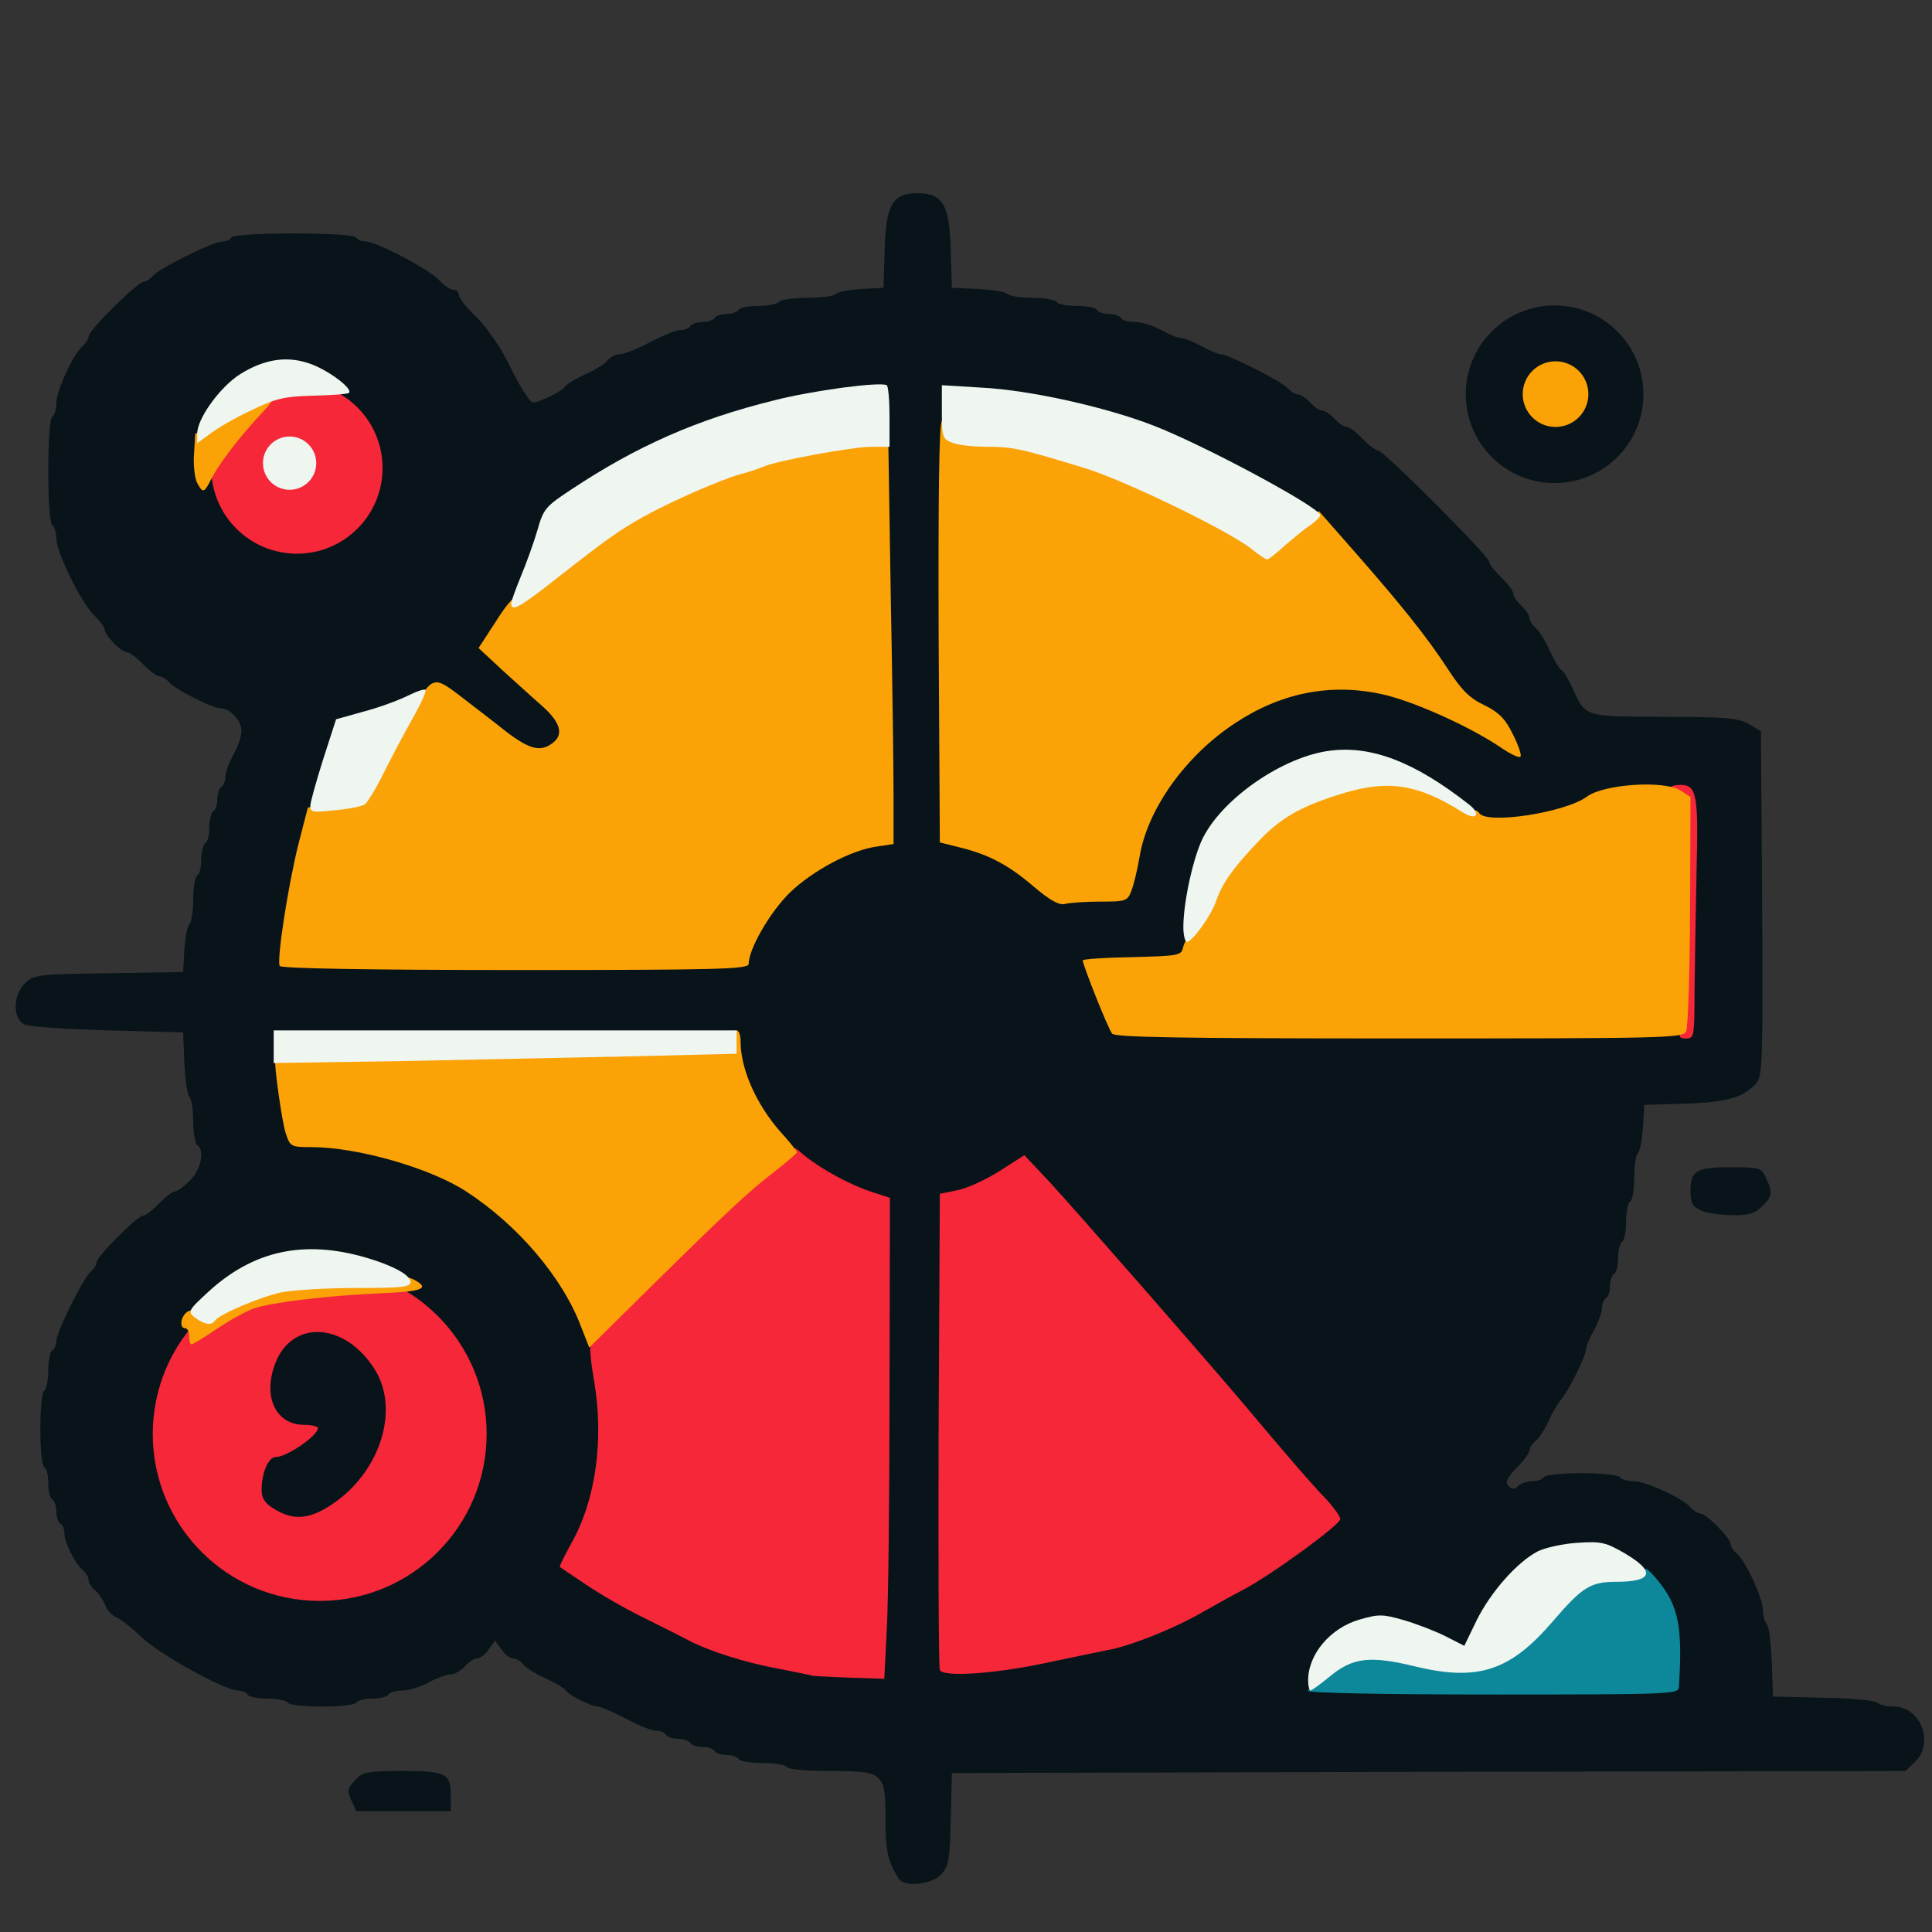 <?xml version="1.0" encoding="UTF-8" standalone="no"?>
<!DOCTYPE svg PUBLIC "-//W3C//DTD SVG 1.1//EN" "http://www.w3.org/Graphics/SVG/1.1/DTD/svg11.dtd">
<svg width="100%" height="100%" viewBox="0 0 240 240" version="1.1" xmlns="http://www.w3.org/2000/svg" xmlns:xlink="http://www.w3.org/1999/xlink" xml:space="preserve" xmlns:serif="http://www.serif.com/" style="fill-rule:evenodd;clip-rule:evenodd;stroke-linejoin:round;stroke-miterlimit:2;">
    <rect x="0" y="0" width="240" height="240" fill="#333333" stroke="none"/>
    <g>
        <path d="M111.65,233.4C110.3,231.25 110,230 110,226C110,220.2 109.8,220 103.1,220C100.3,220 97.9,219.8 97.75,219.5C97.6,219.25 96.25,219 94.75,219C93.25,219 91.9,218.8 91.75,218.5C91.6,218.25 90.9,218 90.25,218C89.6,218 88.9,217.8 88.75,217.5C88.6,217.25 87.9,217 87.25,217C86.6,217 85.9,216.8 85.75,216.5C85.6,216.25 84.9,216 84.25,216C83.6,216 82.9,215.8 82.75,215.5C82.6,215.25 82.05,215 81.5,215C81,215 79.3,214.35 77.75,213.5C76.2,212.7 74.6,212 74.3,212C73.45,212 70.6,210.55 70.25,209.95C70.05,209.7 69,209.05 67.8,208.5C66.65,208 65.35,207.2 65,206.75C64.65,206.35 64.1,206 63.7,206C63.35,206 62.7,205.5 62.3,204.9L61.5,203.8L60.7,204.9C60.3,205.5 59.65,206 59.3,206C58.95,206 58.25,206.45 57.75,207C57.25,207.55 56.45,208 55.95,208C55.45,208 54.25,208.45 53.25,209C52.25,209.55 50.8,210 50,210C49.2,210 48.4,210.25 48.25,210.5C48.1,210.8 47.2,211 46.25,211C45.3,211 44.4,211.25 44.25,211.5C44.1,211.8 42.15,212 40,212C37.85,212 35.9,211.8 35.75,211.5C35.6,211.25 34.45,211 33.25,211C32.05,211 30.9,210.8 30.75,210.5C30.6,210.25 30.05,210 29.55,210C27.9,210 19.8,205.5 17.55,203.35C16.3,202.15 14.85,201 14.35,200.85C13.9,200.65 13.3,200 13.05,199.35C12.8,198.75 12.25,197.9 11.8,197.55C11.35,197.2 11,196.6 11,196.25C11,195.9 10.65,195.35 10.25,195C9.3,194.2 8,191.6 8,190.45C8,189.95 7.75,189.4 7.5,189.25C7.2,189.1 7,188.4 7,187.75C7,187.1 6.75,186.4 6.5,186.25C6.2,186.1 6,185.2 6,184.25C6,183.3 5.8,182.4 5.5,182.25C4.85,181.85 4.85,173.15 5.5,172.75C5.75,172.6 6,171.45 6,170.25C6,169.05 6.2,167.9 6.5,167.75C6.75,167.6 7,167.05 7,166.6C7,165.5 10.35,158.75 11.25,158C11.65,157.65 12,157.1 12,156.8C12,156.1 17.1,151 17.8,151C18.1,151 18.95,150.35 19.75,149.5C20.55,148.7 21.45,148 21.75,148C22.05,148 22.9,147.35 23.65,146.6C25,145.2 25.45,142.85 24.5,142.25C24.25,142.1 24,140.75 24,139.3C24,137.9 23.8,136.5 23.5,136.2C23.25,135.95 23,134.05 22.9,132L22.75,128.25L13.5,128C8.4,127.85 3.75,127.55 3.15,127.3C1.55,126.7 1.55,123.6 3.15,122.1C4.2,121.1 4.85,121 13.5,120.9L22.75,120.75L22.9,118C23,116.5 23.25,115.05 23.55,114.8C23.8,114.5 24,113.1 24,111.7C24,110.25 24.25,108.9 24.5,108.75C24.8,108.6 25,107.7 25,106.75C25,105.8 25.25,104.9 25.5,104.75C25.8,104.6 26,103.7 26,102.75C26,101.8 26.25,100.9 26.5,100.75C26.8,100.6 27,99.9 27,99.25C27,98.6 27.25,97.9 27.5,97.75C27.8,97.6 28,97 28,96.5C28,95.95 28.45,94.75 29,93.75C29.55,92.75 30,91.45 30,90.8C30,89.55 28.6,88 27.45,88C26.4,88 21.7,85.6 21,84.75C20.65,84.35 20.1,84 19.8,84C19.45,84 18.55,83.3 17.75,82.5C16.95,81.65 16.05,81 15.75,81C15.05,81 13,78.9 13,78.2C13,77.9 12.45,77.15 11.75,76.5C10.15,75 7,68.65 7,66.9C7,66.15 6.75,65.4 6.5,65.25C6.2,65.05 6,62.25 6,58.5C6,54.75 6.2,51.95 6.5,51.75C6.75,51.6 7,50.8 7,50.05C7,48.55 9.15,43.9 10.25,43C10.65,42.65 11,42.1 11,41.8C11,41.05 17.1,35 17.85,35C18.15,35 18.65,34.65 19,34.25C19.75,33.35 26.5,30 27.6,30C28.05,30 28.6,29.8 28.75,29.5C28.95,29.2 32.1,29 36.5,29C40.9,29 44.05,29.2 44.25,29.5C44.4,29.8 44.95,30 45.4,30C46.75,30 53.2,33.4 54.5,34.75C55.15,35.45 55.95,36 56.35,36C56.7,36 57,36.3 57,36.65C57,37 58,38.3 59.3,39.5C60.65,40.9 62.35,43.35 63.55,45.9C64.65,48.15 65.85,50 66.2,50C67.05,50 69.9,48.55 70.25,47.95C70.45,47.7 71.5,47.05 72.7,46.5C73.85,46 75.15,45.2 75.5,44.75C75.85,44.35 76.5,44 77,44C77.5,44 79.2,43.35 80.75,42.5C82.3,41.7 84,41 84.5,41C85.05,41 85.6,40.8 85.75,40.5C85.9,40.25 86.6,40 87.25,40C87.9,40 88.6,39.8 88.75,39.5C88.9,39.25 89.6,39 90.25,39C90.9,39 91.6,38.75 91.75,38.5C91.9,38.2 93.05,38 94.25,38C95.45,38 96.6,37.75 96.75,37.5C96.9,37.25 98.45,37 100.2,37C101.9,37 103.5,36.8 103.8,36.55C104.05,36.25 105.5,36 107,35.9L109.75,35.75L109.9,31C110.05,25.4 110.9,24 114,24C117.1,24 117.95,25.4 118.1,31L118.25,35.75L121.5,35.9C123.3,36 124.95,36.25 125.2,36.55C125.5,36.8 126.9,37 128.3,37C129.75,37 131.1,37.25 131.25,37.5C131.4,37.8 132.55,38 133.75,38C134.95,38 136.1,38.2 136.25,38.5C136.4,38.75 137.1,39 137.75,39C138.4,39 139.1,39.25 139.25,39.5C139.4,39.8 140.2,40 141,40C141.8,40 143.25,40.45 144.25,41C145.25,41.55 146.35,42 146.75,42C147.15,42 148.25,42.45 149.25,43C150.25,43.55 151.3,44 151.65,44C152.55,44 159.35,47.45 160,48.25C160.35,48.65 160.9,49 161.25,49C161.55,49 162.25,49.45 162.75,50C163.25,50.55 163.9,51 164.25,51C164.6,51 165.25,51.45 165.75,52C166.25,52.55 166.9,53 167.25,53C167.55,53 168.45,53.65 169.25,54.5C170.05,55.3 170.95,56 171.25,56C171.9,56 185,69.1 185,69.8C185,70.1 185.7,70.95 186.5,71.75C187.35,72.55 188,73.45 188,73.75C188,74.1 188.45,74.75 189,75.25C189.55,75.75 190,76.45 190,76.75C190,77.1 190.35,77.65 190.75,78C191.2,78.35 192,79.65 192.5,80.8C193.05,82 193.7,83.1 194,83.25C194.25,83.4 194.85,84.4 195.3,85.4C197,89.1 196.65,89 206.7,89.05C214.4,89.05 216,89.2 217.25,89.95L218.75,90.85L218.9,112.25C219,131.85 218.95,133.75 218.15,134.6C216.55,136.35 214.4,136.95 209.25,137.1L204.25,137.25L204.1,140C204,141.5 203.75,142.95 203.45,143.25C203.2,143.5 203,144.9 203,146.3C203,147.75 202.8,149.1 202.5,149.25C202.25,149.4 202,150.55 202,151.75C202,152.95 201.8,154.1 201.5,154.25C201.25,154.4 201,155.3 201,156.25C201,157.2 200.8,158.1 200.5,158.25C200.25,158.4 200,159.1 200,159.75C200,160.4 199.8,161.1 199.5,161.25C199.25,161.4 199,162 199,162.5C199,163.05 198.55,164.25 198,165.25C197.45,166.25 197,167.3 197,167.7C197,168.5 194.85,172.75 193.9,173.9C193.5,174.35 192.8,175.55 192.35,176.55C191.9,177.55 191.2,178.65 190.75,179C190.35,179.35 190,179.85 190,180.15C190,180.45 189.3,181.45 188.4,182.35C187.15,183.65 186.95,184.15 187.4,184.6C187.85,185.05 188.15,185.05 188.6,184.6C188.95,184.25 189.7,184 190.3,184C190.95,184 191.6,183.8 191.75,183.5C191.9,183.25 194.05,183 196.5,183C198.95,183 201.1,183.25 201.25,183.5C201.4,183.8 202.2,184 202.95,184C204.45,184 209.1,186.15 210,187.25C210.35,187.65 210.9,188 211.2,188C211.95,188 215,191.1 215,191.85C215,192.15 215.35,192.65 215.75,193C216.85,193.9 219,198.55 219,200C219,200.7 219.2,201.5 219.5,201.8C219.75,202.05 220,204.15 220.1,206.5L220.25,210.75L226.5,210.9C229.9,210.95 232.95,211.25 233.2,211.5C233.5,211.8 234.4,212 235.25,212C238.6,212 240.35,216.55 237.85,218.9L236.7,220L177.45,220.1L118.25,220.25L118.1,226C118,231.05 117.85,231.85 116.9,232.85C115.7,234.15 112.35,234.45 111.65,233.4Z" style="fill:rgb(8,20,25);fill-rule:nonzero;"/>
        <path d="M43.65,223.65C43.1,222.45 43.15,222.15 44.1,221.15C45.1,220.1 45.6,220 50,220C55.45,220 56,220.3 56,223.1L56,225L44.25,225L43.65,223.65Z" style="fill:rgb(8,20,25);fill-rule:nonzero;"/>
        <path d="M211.15,150.3C210.25,149.9 210,149.35 210,148C210,145.4 210.7,145 215,145C218.6,145 218.8,145.05 219.4,146.35C220.25,148.2 220.15,148.65 218.85,149.9C217.9,150.8 217.1,151 214.95,150.95C213.45,150.9 211.75,150.65 211.15,150.3Z" style="fill:rgb(8,20,25);fill-rule:nonzero;"/>
        <path d="M204.149,48.976C204.149,55.07 199.209,60.011 193.114,60.011C187.02,60.011 182.08,55.07 182.08,48.976C182.08,42.882 187.02,37.942 193.114,37.942C199.209,37.942 204.149,42.882 204.149,48.976Z" style="fill:rgb(8,20,25);fill-rule:nonzero;"/>
    </g>
    <g>
        <path d="M162.5,210.05C162.5,209.8 163.5,208.75 164.7,207.75C167.65,205.35 170.3,205.05 176.2,206.5C183.5,208.25 187.2,207 192.45,200.85C196.1,196.55 197.05,196 200.5,196C202,196 203.2,195.7 203.7,195.25C204.35,194.6 204.6,194.7 205.95,196.35C208.5,199.45 209.05,202.05 208.55,209.65C208.5,210.45 207.05,210.5 185.5,210.5C171.6,210.5 162.5,210.3 162.5,210.05Z" style="fill:rgb(13,135,154);fill-rule:nonzero;"/>
    </g>
    <g>
        <path d="M100.85,208.15C100.8,208.1 98.95,207.75 96.75,207.3C92.55,206.55 87.95,205.05 85.6,203.8C84.85,203.4 82.35,202.15 80.05,201C77.75,199.9 74.5,198 72.8,196.85C71.1,195.7 69.65,194.75 69.55,194.65C69.45,194.6 70.1,193.3 70.95,191.75C74,186.4 75.05,178.85 73.8,171.55C73,166.85 73.15,165.55 74.7,164.65C75.1,164.45 79.35,160.4 84.15,155.65C89,150.95 94.25,146.1 95.85,144.85L98.8,142.6L100,143.6C102.05,145.25 105.55,147.15 108.1,148L110.55,148.8L110.5,172.75C110.5,185.95 110.35,199.4 110.15,202.65L109.85,208.55L105.4,208.4C102.95,208.3 100.9,208.2 100.85,208.15Z" style="fill:rgb(245,39,57);fill-rule:nonzero;"/>
        <path d="M116.75,207.45C116.6,207.05 116.55,193.6 116.6,177.5L116.75,148.3L118.95,147.85C120.2,147.6 122.55,146.5 124.2,145.45L127.25,143.5L130.4,146.85C133.85,150.6 149.85,168.9 154.95,174.95C159.4,180.25 162.95,184.4 164.9,186.4C165.75,187.35 166.5,188.4 166.5,188.7C166.5,189.4 158,195.6 154.5,197.45C153.25,198.1 151,199.35 149.5,200.2C146,202.25 140.4,204.5 137.5,205C136.25,205.25 133.1,205.9 130.5,206.45C124,207.9 117.1,208.4 116.75,207.45Z" style="fill:rgb(245,39,57);fill-rule:nonzero;"/>
        <path d="M60.452,178.134C60.452,189.587 51.167,198.872 39.713,198.872C28.26,198.872 18.975,189.587 18.975,178.134C18.975,166.68 28.26,157.396 39.713,157.396C51.167,157.396 60.452,166.68 60.452,178.134Z" style="fill:rgb(245,39,57);fill-rule:nonzero;"/>
        <path d="M208.8,128.15C209,127.65 209.25,121 209.35,113.35C209.5,100 209.45,99.5 208.5,98.9C207.15,98.05 207.25,97.5 208.75,97.5C210.8,97.5 211,98.75 210.75,108.35C210.65,113.25 210.55,119.9 210.5,123.15C210.5,128.75 210.45,129 209.45,129C208.65,129 208.5,128.8 208.8,128.15Z" style="fill:rgb(245,39,57);fill-rule:nonzero;"/>
        <path d="M47.524,58.143C47.524,64.02 42.76,68.784 36.883,68.784C31.006,68.784 26.242,64.02 26.242,58.143C26.242,52.266 31.006,47.502 36.883,47.502C42.76,47.502 47.524,52.266 47.524,58.143Z" style="fill:rgb(245,39,57);fill-rule:nonzero;"/>
    </g>
    <g>
        <path d="M72.2,164.85C69.9,158.7 64.3,152.15 57.9,148C53.45,145.1 44.4,142.5 38.7,142.5C36.15,142.5 36.05,142.45 35.5,140.8C35,139.3 34,131.95 34.2,131.65C34.3,131.55 84.55,130.55 90.4,130.5C90.7,130.5 91,129.95 91,129.25C91,128.55 91.25,128 91.5,128C91.8,128 92,128.6 92,129.4C92,132.8 93.95,137.2 96.95,140.6C98.1,141.85 99,143 99,143.15C99,143.25 97.8,144.3 96.4,145.4C93,148 90.55,150.3 80.95,159.75L73.2,167.4L72.2,164.85Z" style="fill:rgb(251,162,7);fill-rule:nonzero;"/>
        <path d="M23.5,166C23.5,165.45 23.3,165 23,165C22.3,165 22.4,163.7 23.15,163.05C23.65,162.65 24.1,162.7 24.8,163.2C25.6,163.8 25.9,163.8 27,163.05C30.9,160.4 35,159.55 43.65,159.5C48,159.5 50.5,159.3 50.5,159C50.5,158.65 50.8,158.65 51.5,159C53.45,160.05 52.45,160.45 47.4,160.65C40.55,160.95 33.65,161.8 31.5,162.55C30.55,162.9 28.45,164.05 26.9,165.1C25.35,166.15 23.95,167 23.8,167C23.6,167 23.5,166.55 23.5,166Z" style="fill:rgb(251,162,7);fill-rule:nonzero;"/>
        <path d="M138.15,128.4C137.65,127.8 134.5,119.85 134.5,119.3C134.5,119.15 137.25,118.95 140.6,118.9C146.3,118.75 146.75,118.7 146.95,117.75C147.05,117.2 147.75,115.9 148.55,114.9C149.35,113.9 150.3,112.3 150.6,111.4C151.8,107.85 156.95,102.1 160.5,100.25C163.85,98.55 169.5,97 172.4,97C175.25,97 179.2,98.3 181.3,99.95C182,100.5 182.8,100.85 183,100.75C183.25,100.6 183.55,100.7 183.75,101C184.65,102.45 194.45,100.95 197.15,98.95C199.25,97.4 206.75,96.9 208.75,98.2L210,99L209.95,113.15C209.9,120.9 209.7,127.65 209.45,128.15C209,128.95 206.8,129 173.8,129C146.25,129 138.5,128.85 138.15,128.4Z" style="fill:rgb(251,162,7);fill-rule:nonzero;"/>
        <path d="M34.75,120C34.35,119.35 35.75,110.15 37.1,104.75L38.25,100.3L41.25,100.1C42.9,100 44.55,99.65 44.9,99.35C45.25,99.05 46.15,97.55 46.9,96.05C49.55,90.55 52.6,85.45 53.6,84.95C54.4,84.5 55.05,84.8 57.35,86.6C58.9,87.8 61.4,89.7 62.9,90.9C65.8,93.1 67.15,93.45 68.65,92.3C70.05,91.25 69.65,89.75 67.35,87.7C66.2,86.7 63.95,84.65 62.35,83.2L59.45,80.5L61.6,77.2C62.75,75.35 63.8,74.1 63.9,74.4C64,74.7 66.15,73.35 68.65,71.35C74.9,66.45 76.3,65.45 79.5,63.65C82.85,61.8 89.1,59.05 91.5,58.4C92.45,58.15 93.7,57.75 94.25,57.5C95.9,56.75 105.45,55 107.95,55L110.35,55L110.65,73.85C110.85,84.2 111,95.4 111,98.75L111,104.85L109,105.15C105.8,105.55 100.95,108.15 98.1,110.9C95.65,113.3 93,117.9 93,119.75C93,120.4 89.2,120.5 64.05,120.5C45.7,120.5 34.95,120.3 34.75,120Z" style="fill:rgb(251,162,7);fill-rule:nonzero;"/>
        <path d="M128.55,110.25C125.35,107.5 122.95,106.2 119.35,105.3L116.75,104.65L116.6,78.7C116.55,61.8 116.65,52.65 117,52.3C117.35,51.95 117.5,52.15 117.5,52.9C117.5,54.35 119.2,55 123.1,55C126.35,55 127.4,55.25 135.25,57.65C140.25,59.2 153.85,65.75 155.8,67.55C157.1,68.75 157.5,68.75 159,67.35C159.7,66.75 161.05,65.6 162.05,64.85L163.85,63.5L168.15,68.4C173.95,75 177.25,79.1 179.85,83.1C181.55,85.7 182.55,86.75 184.4,87.6C186.2,88.5 187,89.3 187.9,91.15C188.55,92.4 189,93.7 188.9,93.95C188.85,94.25 187.75,93.75 186.5,92.9C182.6,90.25 175.4,87 171.5,86.2C165.15,84.85 159.05,86.1 153.4,89.85C147.25,93.9 142.5,100.55 141.55,106.5C141.3,108 140.85,109.85 140.55,110.65C140.05,111.95 139.85,112 136.65,112C134.75,112 132.8,112.15 132.25,112.3C131.55,112.45 130.45,111.85 128.55,110.25Z" style="fill:rgb(251,162,7);fill-rule:nonzero;"/>
        <path d="M24.5,60C24.2,59.45 24,57.85 24.1,56.45L24.25,53.9L28.25,51.7C30.45,50.5 32.7,49.5 33.25,49.5C34.05,49.5 33.95,49.8 32.45,51.4C29.85,54.15 27.25,57.55 26.3,59.4C25.35,61.3 25.2,61.3 24.5,60Z" style="fill:rgb(251,162,7);fill-rule:nonzero;"/>
        <path d="M197.315,48.961C197.315,51.213 195.489,53.039 193.237,53.039C190.984,53.039 189.158,51.213 189.158,48.961C189.158,46.708 190.984,44.882 193.237,44.882C195.489,44.882 197.315,46.708 197.315,48.961Z" style="fill:rgb(251,162,7);fill-rule:nonzero;"/>
    </g>
    <g>
        <path d="M162.5,208.75C162.5,205.5 165.25,202.25 168.85,201.2C171.25,200.5 171.75,200.5 174.35,201.25C175.9,201.7 178.25,202.6 179.55,203.25L181.9,204.45L183.45,201.25C185.2,197.75 188.45,194.05 191.05,192.7C192,192.25 194.2,191.75 196,191.65C198.9,191.45 199.5,191.6 201.9,193C205.7,195.25 205.3,196.5 200.75,196.5C197.6,196.5 196.55,197.15 192.95,201.35C187.6,207.6 183.6,208.9 175.75,207C170.2,205.65 168.05,205.9 165.2,208.25C164.05,209.2 162.95,210 162.8,210C162.65,210 162.5,209.45 162.5,208.75Z" style="fill:rgb(239,245,239);fill-rule:nonzero;"/>
        <path d="M24.25,163.7C23.3,162.95 23.3,162.85 25.85,160.5C31.45,155.35 37.75,153.95 45.55,156.25C48.8,157.2 51,158.4 51,159.25C51,159.9 49.85,160 44.25,160C40.6,160 36.35,160.25 34.9,160.55C32.2,161.15 27.2,163.3 26.7,164.05C26.3,164.7 25.4,164.55 24.25,163.7Z" style="fill:rgb(239,245,239);fill-rule:nonzero;"/>
        <path d="M34,132.05L34,128L91.5,128L91.5,130.9L79.4,131.2C72.7,131.35 59.75,131.6 50.65,131.8L34,132.05Z" style="fill:rgb(239,245,239);fill-rule:nonzero;"/>
        <path d="M147,115.15C147,112.05 148.25,106.4 149.45,104.05C152,99.05 159.5,93.95 165.25,93.25C170.4,92.6 175.75,94.65 182.5,99.95C184.1,101.2 183.35,102 181.6,100.85C176.2,97.45 172.55,96.85 167,98.5C161.7,100.1 159.1,101.55 156.25,104.6C153.2,107.8 151.85,109.7 151.1,111.85C150.5,113.7 148.1,117 147.45,117C147.2,117 147,116.15 147,115.15Z" style="fill:rgb(239,245,239);fill-rule:nonzero;"/>
        <path d="M38.55,100.1C38.55,99.65 39.3,97 40.15,94.3L41.75,89.35L45.15,88.4C47.05,87.9 49.5,87 50.6,86.45C51.7,85.9 52.7,85.55 52.85,85.7C53,85.85 52.25,87.5 51.2,89.35C50.15,91.2 48.55,94.25 47.65,96.05C46.75,97.9 45.7,99.6 45.35,99.9C45.05,100.15 43.35,100.5 41.65,100.65C38.85,100.95 38.5,100.9 38.55,100.1Z" style="fill:rgb(239,245,239);fill-rule:nonzero;"/>
        <path d="M63.5,75C63.5,74.7 64.05,73.2 64.7,71.6C65.35,70.05 66.3,67.45 66.75,65.9C67.5,63.2 67.8,62.9 70.9,60.85C79.1,55.4 86.6,52.1 96.1,49.75C100.95,48.5 109.3,47.4 110.15,47.85C110.35,47.95 110.5,49.75 110.5,51.8L110.5,55.5L108.3,55.5C105.9,55.5 96.35,57.25 94.75,58C94.2,58.25 92.95,58.65 92,58.9C89.6,59.55 83.35,62.3 80,64.15C76.8,65.95 75.4,66.95 69.15,71.85C64.65,75.4 63.5,76.05 63.5,75Z" style="fill:rgb(239,245,239);fill-rule:nonzero;"/>
        <path d="M155.6,68.3C153.05,66.15 139.95,59.75 134.75,58.15C126.9,55.75 125.85,55.5 122.6,55.5C120.95,55.5 119,55.3 118.3,55C117.1,54.55 117,54.3 117,51.2L117,47.85L121.9,48.15C127.9,48.45 137.3,50.55 143.25,52.85C149.6,55.3 164,63.05 164,64C164,64.2 163.5,64.7 162.9,65.15C162.25,65.55 160.85,66.7 159.75,67.65C158.65,68.65 157.6,69.5 157.4,69.5C157.25,69.5 156.4,68.95 155.6,68.3Z" style="fill:rgb(239,245,239);fill-rule:nonzero;"/>
        <path d="M39.284,57.534C39.284,59.362 37.802,60.844 35.975,60.844C34.147,60.844 32.665,59.362 32.665,57.534C32.665,55.706 34.147,54.224 35.975,54.224C37.802,54.224 39.284,55.706 39.284,57.534Z" style="fill:rgb(239,245,239);fill-rule:nonzero;"/>
        <path d="M24.5,53.85C24.5,52 27.3,48.1 29.8,46.5C32.9,44.55 35.8,44.15 38.7,45.25C40.95,46.1 43.85,48.3 43.35,48.8C43.25,48.95 41.25,49.1 38.9,49.15C35.3,49.25 34.25,49.5 31.25,50.95C29.3,51.85 27,53.2 26.15,53.85L24.5,55.05L24.5,53.85Z" style="fill:rgb(239,245,239);fill-rule:nonzero;"/>
    </g>
    <path d="M34.15,187.5C32.9,186.75 32.5,186.15 32.5,185.05C32.5,182.95 33.35,181 34.25,181C35.6,181 39.5,178.35 39.5,177.4C39.5,177.2 38.75,177 37.8,177C34.25,177 32.6,173.5 34.2,169.35C36.25,164 42.6,164.2 46.35,169.8C49.8,174.8 47.35,182.85 41.2,186.9C38.45,188.75 36.45,188.9 34.15,187.5Z" style="fill:rgb(8,20,25);fill-rule:nonzero;"/>
</svg>

